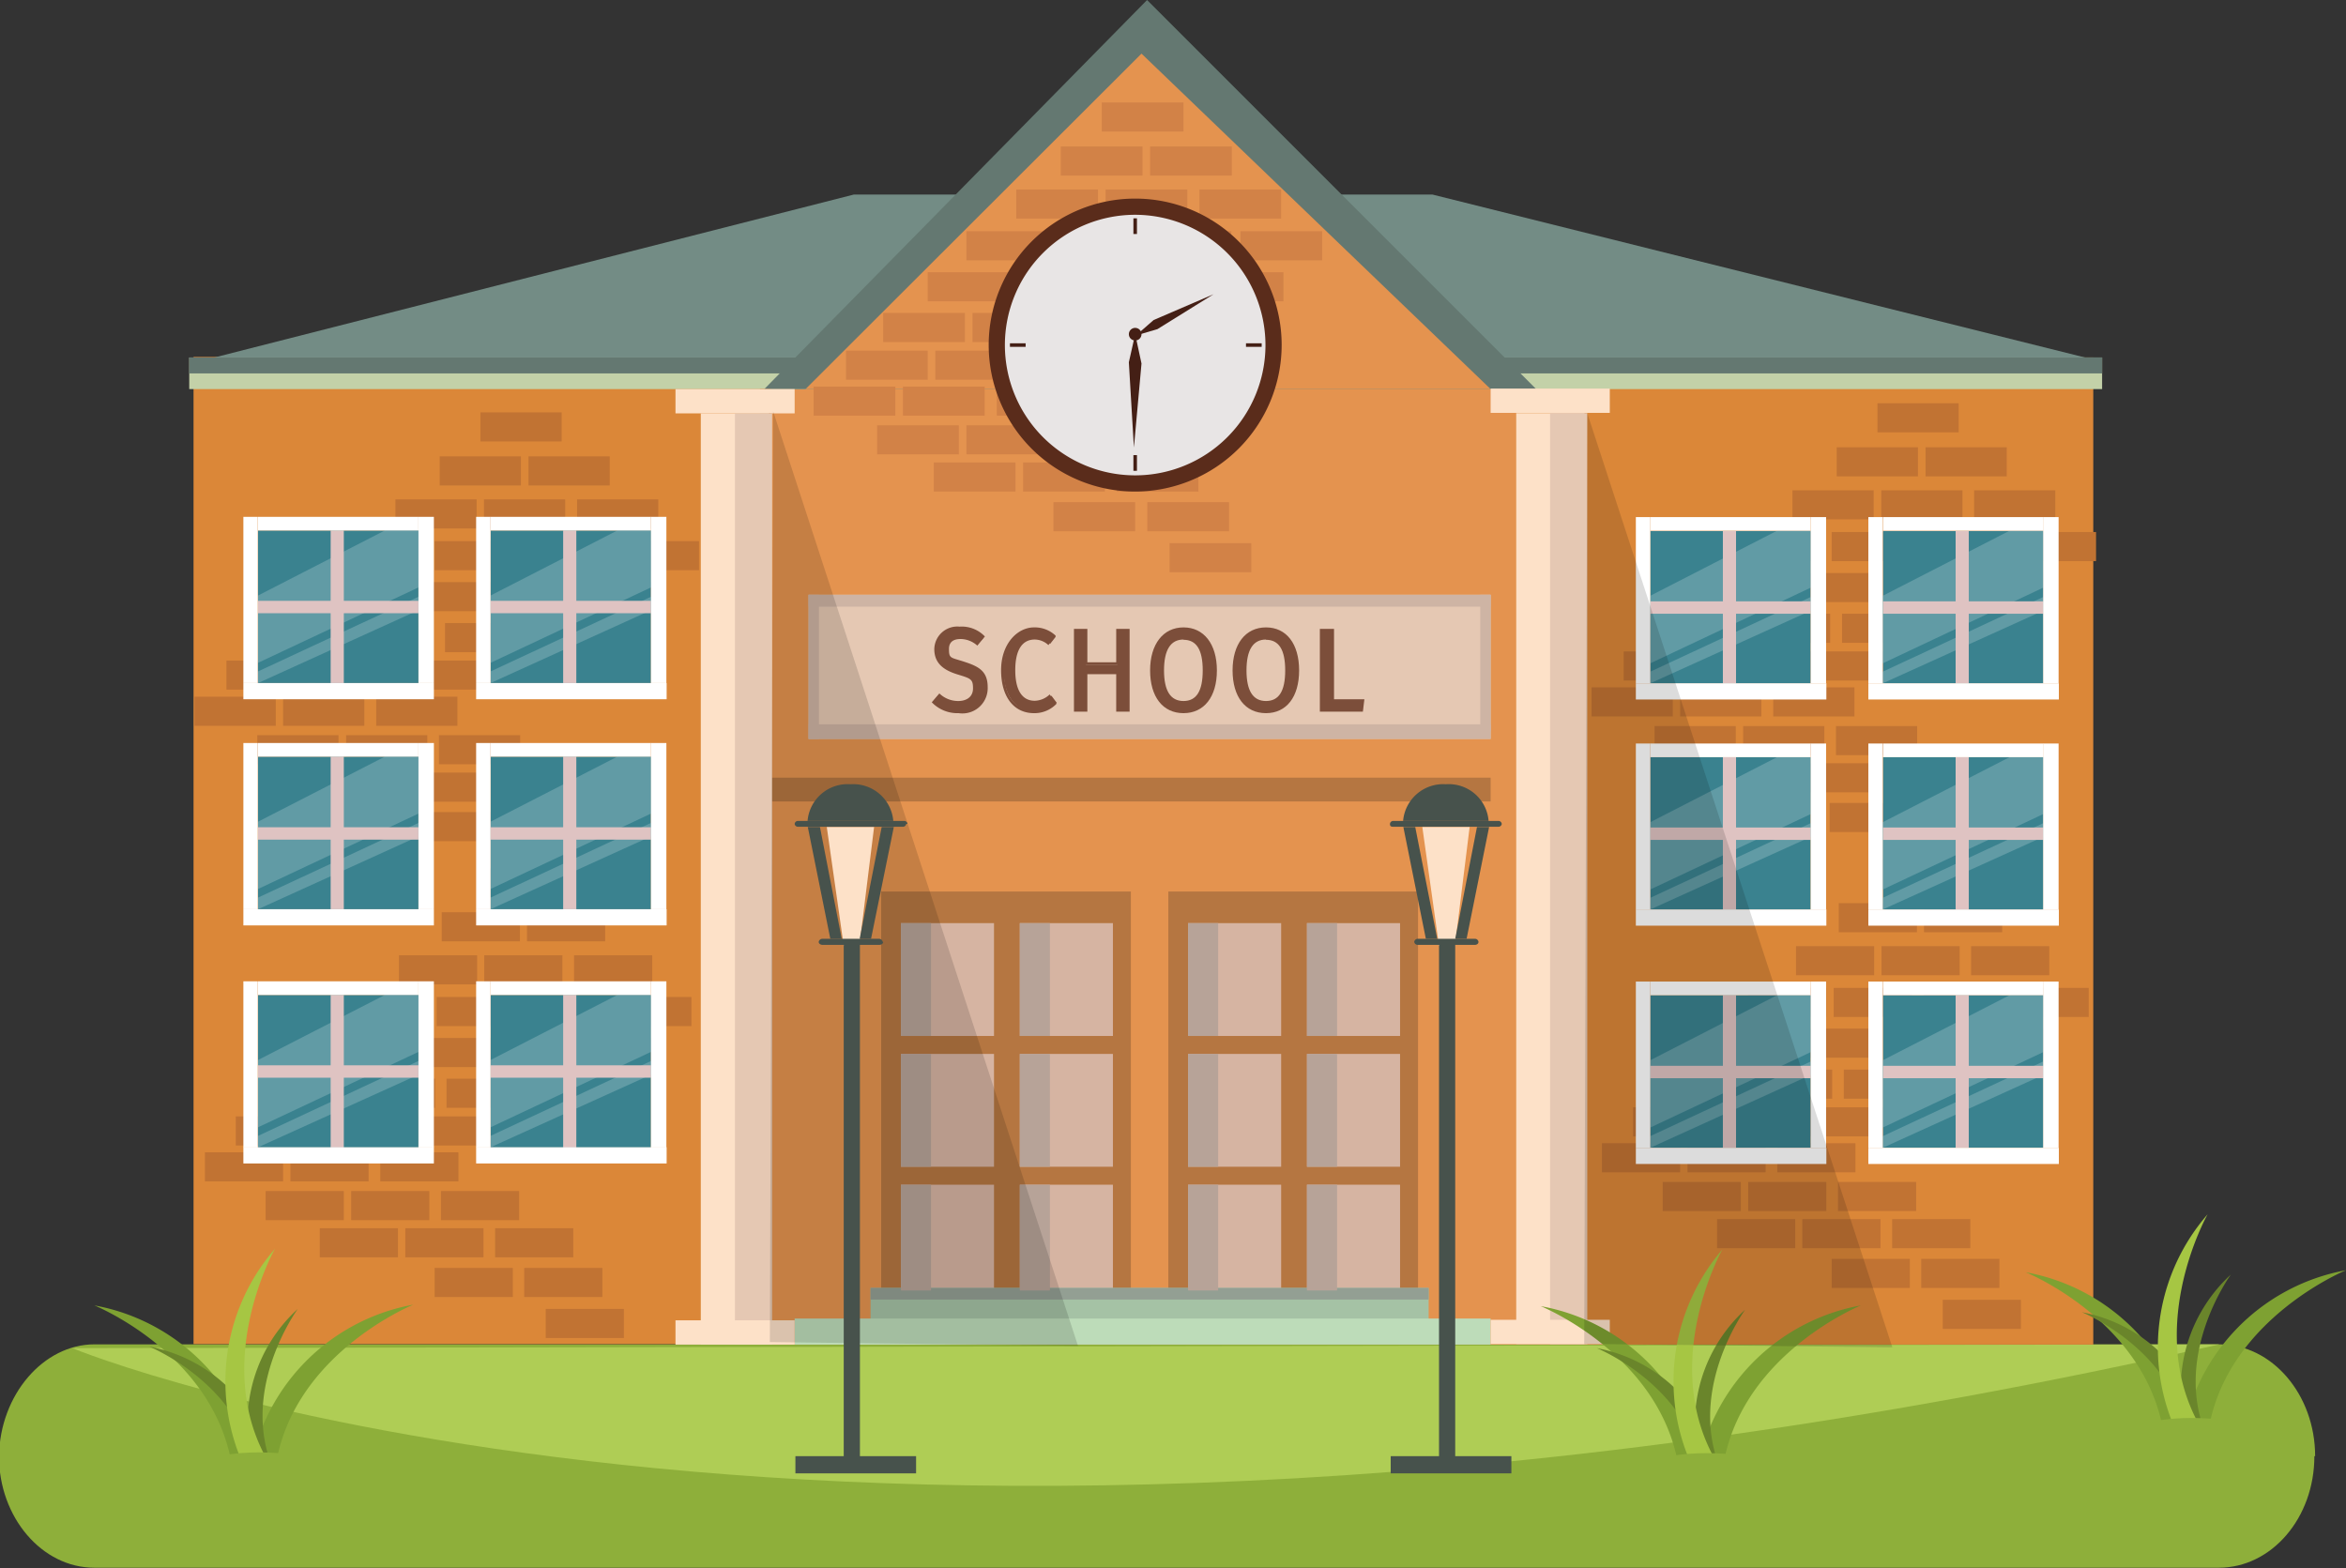 <svg id="Layer_1" data-name="Layer 1" xmlns="http://www.w3.org/2000/svg" viewBox="0 0 92.73 61.98"><rect x="0" y="0" width="92.73" height="61.98" fill="#333333" stroke="none"/><title>School</title><path d="M95.75,79.27c0,2.44-1.69,4.41-3.78,4.41H8c-2.08,0-3.77-2-3.77-4.41h0C4.27,76.83,6,74.85,8,74.85H92c2.09,0,3.78,2,3.78,4.42Z" transform="translate(-4.27 -21.71)" fill="#8eaf3a"/><path d="M7.13,75S36.82,87.35,92,74.85Z" transform="translate(-4.27 -21.71)" fill="#afcd55"/><rect x="7.65" y="14.11" width="23.82" height="39.02" fill="#db8738"/><rect x="58.92" y="14.13" width="23.82" height="39.02" fill="#db8738"/><rect x="30.21" y="13.64" width="29.72" height="39.51" fill="#e4934f"/><polygon points="7.81 14.3 33.75 7.69 56.62 7.69 83.09 14.3 7.81 14.3" fill="#738c85"/><rect x="30.4" y="30.74" width="28.52" height="0.94" fill="#b57641"/><rect x="7.48" y="14.13" width="75.61" height="1.25" fill="#c3d1a8"/><rect x="34.83" y="35.24" width="9.87" height="17.15" fill="#b57641"/><rect x="35.61" y="36.49" width="3.68" height="4.46" fill="#d6b4a2"/><rect x="40.31" y="36.49" width="3.68" height="4.46" fill="#d6b4a2"/><rect x="35.61" y="41.66" width="3.68" height="4.46" fill="#d6b4a2"/><rect x="40.31" y="41.66" width="3.68" height="4.46" fill="#d6b4a2"/><rect x="35.61" y="46.83" width="3.68" height="4.46" fill="#d6b4a2"/><rect x="40.31" y="46.83" width="3.68" height="4.46" fill="#d6b4a2"/><rect x="46.18" y="35.24" width="9.87" height="17.15" fill="#b57641"/><rect x="46.96" y="36.49" width="3.68" height="4.46" fill="#d6b4a2"/><rect x="51.66" y="36.49" width="3.68" height="4.46" fill="#d6b4a2"/><rect x="46.96" y="41.66" width="3.68" height="4.46" fill="#d6b4a2"/><rect x="51.66" y="41.66" width="3.68" height="4.46" fill="#d6b4a2"/><rect x="46.96" y="46.83" width="3.68" height="4.46" fill="#d6b4a2"/><rect x="51.66" y="46.83" width="3.68" height="4.46" fill="#d6b4a2"/><rect x="34.41" y="50.91" width="22.06" height="1.4" fill="#a5c2a5"/><rect x="31.41" y="52.12" width="27.51" height="1.03" fill="#bddcb9"/><rect x="7.48" y="14.13" width="75.61" height="0.63" fill="#647871"/><polygon points="60.72 15.38 30.21 15.38 45.34 0 60.72 15.38" fill="#647871"/><polygon points="31.84 15.38 45.12 2.12 58.92 15.38 31.84 15.38" fill="#e4934f"/><rect x="30.04" y="15.38" width="0.42" height="37.77" fill="#c87631"/><rect x="31.96" y="23.51" width="26.96" height="5.7" fill="#e5c8b3"/><path d="M43.13,46.94l-.23.26a1,1,0,0,0-.68-.27c-.29,0-.53.15-.53.45s.11.39.65.57.89.35.89.95a1,1,0,0,1-1.07.94,1.32,1.32,0,0,1-1-.41l.23-.27a1.09,1.09,0,0,0,.78.32.56.56,0,0,0,.64-.56c0-.31-.14-.45-.65-.61s-.88-.42-.88-.91a.85.85,0,0,1,.94-.83A1.21,1.21,0,0,1,43.13,46.94Z" transform="translate(-4.27 -21.71)" fill="#7c4e3a"/><path d="M42.16,49.9a1.4,1.4,0,0,1-1.06-.43l0,0,.3-.35,0,0a1.07,1.07,0,0,0,.75.3c.28,0,.58-.13.58-.5s-.09-.39-.61-.55-.92-.42-.92-1a.91.91,0,0,1,1-.89,1.26,1.26,0,0,1,1,.39l0,0-.3.36,0,0a1,1,0,0,0-.65-.26c-.11,0-.47,0-.47.39s.06.33.61.51.92.36.92,1A1,1,0,0,1,42.16,49.9Zm-.93-.47a1.29,1.29,0,0,0,.93.35c.62,0,1-.33,1-.88s-.4-.75-.85-.9-.69-.31-.69-.62.23-.51.59-.51a1.06,1.06,0,0,1,.68.25l.15-.18a1.17,1.17,0,0,0-.84-.31.8.8,0,0,0-.88.77c0,.42.22.65.84.85s.69.33.69.67a.62.62,0,0,1-.7.62,1.14,1.14,0,0,1-.78-.3Z" transform="translate(-4.27 -21.71)" fill="#7c4e3a"/><path d="M46,46.88l-.22.28a.86.86,0,0,0-.58-.23c-.45,0-.83.32-.83,1.27s.36,1.27.83,1.27a1,1,0,0,0,.63-.26l.21.28a1.13,1.13,0,0,1-.86.35c-.72,0-1.24-.57-1.24-1.64s.56-1.63,1.24-1.63A1.14,1.14,0,0,1,46,46.88Z" transform="translate(-4.27 -21.71)" fill="#7c4e3a"/><path d="M45.14,49.9c-.8,0-1.3-.65-1.3-1.7s.65-1.69,1.3-1.69a1.2,1.2,0,0,1,.86.33l0,0-.29.37,0,0a.8.8,0,0,0-.54-.22c-.5,0-.77.42-.77,1.21s.27,1.21.77,1.21a.88.88,0,0,0,.59-.25l0,0,.27.37,0,0A1.2,1.2,0,0,1,45.14,49.9Zm0-3.27c-.59,0-1.18.49-1.18,1.57s.45,1.58,1.18,1.58a1.08,1.08,0,0,0,.78-.3l-.14-.19a1,1,0,0,1-.62.24c-.33,0-.88-.17-.88-1.33s.55-1.33.88-1.33a.89.89,0,0,1,.57.21l.15-.19A1.09,1.09,0,0,0,45.14,46.63Z" transform="translate(-4.27 -21.71)" fill="#7c4e3a"/><path d="M48.44,48.3H47.19v1.48h-.41V46.63h.41V48h1.25V46.63h.42v3.15h-.42Z" transform="translate(-4.27 -21.71)" fill="#7c4e3a"/><path d="M48.92,49.84h-.53V48.36H47.25v1.48h-.53V46.57h.53v1.32h1.14V46.57h.53Zm-.42-.11h.3v-3h-.3V48H47.13V46.69h-.29v3h.29V48.25H48.5Z" transform="translate(-4.27 -21.71)" fill="#7c4e3a"/><path d="M52.31,48.21c0,1-.51,1.63-1.26,1.63s-1.26-.57-1.26-1.63.51-1.64,1.26-1.64S52.31,47.15,52.31,48.21Zm-2.08,0c0,.91.33,1.27.82,1.27s.82-.36.82-1.27-.31-1.28-.82-1.28S50.23,47.3,50.23,48.21Z" transform="translate(-4.27 -21.71)" fill="#7c4e3a"/><path d="M51.05,49.9c-.82,0-1.32-.65-1.32-1.69s.52-1.7,1.32-1.7,1.32.65,1.32,1.7S51.86,49.9,51.05,49.9Zm0-3.27c-.74,0-1.2.61-1.2,1.58s.45,1.57,1.2,1.57,1.2-.6,1.2-1.57S51.8,46.63,51.05,46.63Zm0,2.91c-.4,0-.88-.23-.88-1.33s.48-1.34.88-1.34c.58,0,.88.45.88,1.34S51.63,49.54,51.05,49.54Zm0-2.55c-.51,0-.77.41-.77,1.22s.26,1.21.77,1.21.76-.39.76-1.21S51.56,47,51.05,47Z" transform="translate(-4.27 -21.71)" fill="#7c4e3a"/><path d="M55.57,48.21c0,1-.51,1.63-1.26,1.63s-1.26-.57-1.26-1.63.51-1.64,1.26-1.64S55.57,47.15,55.57,48.21Zm-2.09,0c0,.91.34,1.27.83,1.27s.82-.36.82-1.27-.31-1.28-.82-1.28S53.48,47.3,53.48,48.21Z" transform="translate(-4.27 -21.71)" fill="#7c4e3a"/><path d="M54.31,49.9c-.82,0-1.32-.65-1.32-1.69s.51-1.7,1.32-1.7,1.31.65,1.31,1.7S55.12,49.9,54.31,49.9Zm0-3.27c-.75,0-1.21.61-1.21,1.58s.45,1.57,1.21,1.57,1.2-.6,1.2-1.57S55.06,46.63,54.31,46.63Zm0,2.91c-.41,0-.89-.23-.89-1.33s.48-1.34.89-1.34c.58,0,.88.45.88,1.34S54.89,49.54,54.31,49.54Zm0-2.55c-.51,0-.77.41-.77,1.22s.26,1.21.77,1.21.76-.39.76-1.21S54.82,47,54.31,47Z" transform="translate(-4.27 -21.71)" fill="#7c4e3a"/><path d="M56.91,49.4h1.22l0,.38H56.5V46.63h.41Z" transform="translate(-4.27 -21.71)" fill="#7c4e3a"/><path d="M58.14,49.84h-1.7V46.57H57v2.78H58.2Zm-1.58-.11H58l0-.27H56.85V46.69h-.29Z" transform="translate(-4.27 -21.71)" fill="#7c4e3a"/><rect x="31.96" y="23.51" width="26.96" height="0.47" fill="#ceb4a4"/><rect x="31.96" y="23.51" width="0.41" height="5.7" fill="#ceb4a4"/><rect x="31.96" y="28.63" width="26.96" height="0.58" fill="#ceb4a4"/><rect x="58.51" y="23.51" width="0.41" height="5.41" fill="#ceb4a4"/><rect x="54.97" y="57.56" width="4.77" height="0.68" fill="#47524c"/><polygon points="57.52 37.29 56.88 37.39 56.22 32.69 58.09 32.69 57.52 37.29" fill="#fde1c8"/><path d="M63.63,54.28a.13.13,0,0,1-.14.11H59.35c-.07,0-.14,0-.14-.11h0a.13.13,0,0,1,.14-.12h4.14a.13.13,0,0,1,.14.12Z" transform="translate(-4.27 -21.71)" fill="#47524c"/><path d="M61.42,52.71a1.59,1.59,0,0,0-1.69,1.45h3.38A1.58,1.58,0,0,0,61.42,52.71Z" transform="translate(-4.27 -21.71)" fill="#47524c"/><path d="M62.71,58.94c0,.07-.06.12-.15.12H60.32a.14.14,0,0,1-.15-.12h0a.14.14,0,0,1,.15-.12h2.24a.14.14,0,0,1,.15.12Z" transform="translate(-4.27 -21.71)" fill="#47524c"/><polygon points="55.47 32.69 56.36 37.11 56.81 37.11 55.94 32.69 55.47 32.69" fill="#47524c"/><polygon points="58.86 32.69 57.97 37.11 57.52 37.11 58.38 32.69 58.86 32.69" fill="#47524c"/><rect x="56.88" y="37.23" width="0.64" height="20.72" fill="#47524c"/><rect x="43.55" y="4.05" width="3.23" height="1.15" fill="#d28247"/><rect x="41.93" y="5.79" width="3.23" height="1.15" fill="#d28247"/><rect x="45.46" y="5.79" width="3.23" height="1.15" fill="#d28247"/><rect x="40.17" y="7.49" width="3.23" height="1.15" fill="#d28247"/><rect x="43.7" y="7.49" width="3.23" height="1.15" fill="#d28247"/><rect x="47.41" y="7.49" width="3.23" height="1.15" fill="#d28247"/><rect x="38.2" y="9.14" width="3.23" height="1.15" fill="#d28247"/><rect x="41.73" y="9.14" width="3.23" height="1.15" fill="#d28247"/><rect x="45.44" y="9.14" width="3.23" height="1.15" fill="#d28247"/><rect x="49.03" y="9.14" width="3.23" height="1.15" fill="#d28247"/><rect x="36.67" y="10.76" width="3.23" height="1.15" fill="#d28247"/><rect x="40.2" y="10.76" width="3.23" height="1.15" fill="#d28247"/><rect x="43.91" y="10.76" width="3.23" height="1.15" fill="#d28247"/><rect x="47.5" y="10.76" width="3.23" height="1.15" fill="#d28247"/><rect x="34.91" y="12.37" width="3.23" height="1.15" fill="#d28247"/><rect x="38.44" y="12.37" width="3.23" height="1.15" fill="#d28247"/><rect x="42.14" y="12.37" width="3.23" height="1.15" fill="#d28247"/><rect x="45.73" y="12.37" width="3.23" height="1.15" fill="#d28247"/><rect x="33.44" y="13.86" width="3.23" height="1.15" fill="#d28247"/><rect x="36.97" y="13.86" width="3.23" height="1.15" fill="#d28247"/><rect x="40.68" y="13.86" width="3.23" height="1.15" fill="#d28247"/><rect x="32.16" y="15.28" width="3.23" height="1.15" fill="#d28247"/><rect x="35.69" y="15.28" width="3.23" height="1.15" fill="#d28247"/><rect x="39.4" y="15.28" width="3.23" height="1.15" fill="#d28247"/><rect x="34.67" y="16.81" width="3.23" height="1.15" fill="#d28247"/><rect x="38.2" y="16.81" width="3.23" height="1.15" fill="#d28247"/><rect x="41.9" y="16.81" width="3.23" height="1.15" fill="#d28247"/><rect x="36.91" y="18.28" width="3.23" height="1.15" fill="#d28247"/><rect x="40.44" y="18.28" width="3.23" height="1.15" fill="#d28247"/><rect x="44.14" y="18.28" width="3.23" height="1.15" fill="#d28247"/><rect x="41.64" y="19.85" width="3.23" height="1.15" fill="#d28247"/><rect x="45.35" y="19.85" width="3.23" height="1.15" fill="#d28247"/><rect x="46.23" y="21.47" width="3.23" height="1.15" fill="#d28247"/><rect x="44.27" y="13.86" width="3.23" height="1.15" fill="#d28247"/><path d="M43.94,35.35a5.2,5.2,0,1,1,5.2,5.2,5.2,5.2,0,0,1-5.2-5.2Z" transform="translate(-4.27 -21.71)" fill="#e8e5e5"/><path d="M49.14,41.14a5.79,5.79,0,1,1,5.79-5.79,5.8,5.8,0,0,1-5.79,5.79Zm0-10.94a5.15,5.15,0,1,0,5.15,5.15,5.16,5.16,0,0,0-5.15-5.15Z" transform="translate(-4.27 -21.71)" fill="#5a2c1b"/><rect x="44.8" y="8.63" width="0.14" height="0.62" fill="#441f15"/><rect x="44.8" y="17.99" width="0.14" height="0.62" fill="#441f15"/><rect x="39.92" y="13.57" width="0.62" height="0.14" fill="#441f15"/><rect x="49.25" y="13.57" width="0.62" height="0.14" fill="#441f15"/><polygon points="44.87 13.21 44.62 14.32 44.82 17.69 45.12 14.37 44.87 13.21" fill="#441f15"/><circle cx="44.87" cy="13.21" r="0.25" fill="#441f15"/><polygon points="44.9 13.26 45.75 13.01 47.97 11.63 45.6 12.65 44.9 13.26" fill="#441f15"/><rect x="18.99" y="16.3" width="3.21" height="1.15" fill="#c17333"/><rect x="17.38" y="18.04" width="3.21" height="1.15" fill="#c17333"/><rect x="20.89" y="18.04" width="3.21" height="1.15" fill="#c17333"/><rect x="15.63" y="19.74" width="3.21" height="1.15" fill="#c17333"/><rect x="19.13" y="19.74" width="3.21" height="1.15" fill="#c17333"/><rect x="22.81" y="19.74" width="3.21" height="1.15" fill="#c17333"/><rect x="13.68" y="21.39" width="3.21" height="1.15" fill="#c17333"/><rect x="17.18" y="21.39" width="3.21" height="1.15" fill="#c17333"/><rect x="20.86" y="21.39" width="3.21" height="1.15" fill="#c17333"/><rect x="24.42" y="21.39" width="3.21" height="1.15" fill="#c17333"/><rect x="12.16" y="23.01" width="3.21" height="1.15" fill="#c17333"/><rect x="15.66" y="23.01" width="3.21" height="1.15" fill="#c17333"/><rect x="19.34" y="23.01" width="3.21" height="1.15" fill="#c17333"/><rect x="22.9" y="23.01" width="3.21" height="1.15" fill="#c17333"/><rect x="10.41" y="24.63" width="3.21" height="1.15" fill="#c17333"/><rect x="13.91" y="24.63" width="3.21" height="1.15" fill="#c17333"/><rect x="17.59" y="24.63" width="3.21" height="1.15" fill="#c17333"/><rect x="21.15" y="24.63" width="3.21" height="1.15" fill="#c17333"/><rect x="8.95" y="26.11" width="3.21" height="1.15" fill="#c17333"/><rect x="12.46" y="26.11" width="3.21" height="1.15" fill="#c17333"/><rect x="16.13" y="26.11" width="3.21" height="1.15" fill="#c17333"/><rect x="7.69" y="27.54" width="3.21" height="1.15" fill="#c17333"/><rect x="11.19" y="27.54" width="3.21" height="1.15" fill="#c17333"/><rect x="14.87" y="27.54" width="3.21" height="1.15" fill="#c17333"/><rect x="10.17" y="29.06" width="3.21" height="1.15" fill="#c17333"/><rect x="13.68" y="29.06" width="3.21" height="1.15" fill="#c17333"/><rect x="17.35" y="29.06" width="3.21" height="1.15" fill="#c17333"/><rect x="12.4" y="30.54" width="3.21" height="1.15" fill="#c17333"/><rect x="15.9" y="30.54" width="3.21" height="1.15" fill="#c17333"/><rect x="19.58" y="30.54" width="3.21" height="1.15" fill="#c17333"/><rect x="17.09" y="32.1" width="3.21" height="1.15" fill="#c17333"/><rect x="20.77" y="32.1" width="3.21" height="1.15" fill="#c17333"/><rect x="21.65" y="33.72" width="3.21" height="1.15" fill="#c17333"/><rect x="19.7" y="26.11" width="3.21" height="1.15" fill="#c17333"/><rect x="19" y="34.32" width="3.09" height="1.15" fill="#c17333"/><rect x="17.46" y="36.06" width="3.09" height="1.15" fill="#c17333"/><rect x="20.83" y="36.06" width="3.09" height="1.15" fill="#c17333"/><rect x="15.77" y="37.76" width="3.09" height="1.15" fill="#c17333"/><rect x="19.14" y="37.76" width="3.09" height="1.15" fill="#c17333"/><rect x="22.69" y="37.76" width="3.09" height="1.15" fill="#c17333"/><rect x="13.88" y="39.41" width="3.09" height="1.15" fill="#c17333"/><rect x="17.26" y="39.41" width="3.09" height="1.15" fill="#c17333"/><rect x="20.81" y="39.41" width="3.09" height="1.15" fill="#c17333"/><rect x="24.24" y="39.41" width="3.09" height="1.15" fill="#c17333"/><rect x="12.42" y="41.03" width="3.09" height="1.15" fill="#c17333"/><rect x="15.8" y="41.03" width="3.09" height="1.15" fill="#c17333"/><rect x="19.34" y="41.03" width="3.09" height="1.15" fill="#c17333"/><rect x="22.78" y="41.03" width="3.09" height="1.15" fill="#c17333"/><rect x="10.73" y="42.64" width="3.09" height="1.15" fill="#c17333"/><rect x="14.11" y="42.64" width="3.09" height="1.15" fill="#c17333"/><rect x="17.65" y="42.64" width="3.09" height="1.15" fill="#c17333"/><rect x="21.09" y="42.64" width="3.09" height="1.15" fill="#c17333"/><rect x="9.32" y="44.13" width="3.09" height="1.15" fill="#c17333"/><rect x="12.7" y="44.13" width="3.09" height="1.15" fill="#c17333"/><rect x="16.25" y="44.13" width="3.09" height="1.15" fill="#c17333"/><rect x="8.1" y="45.55" width="3.09" height="1.15" fill="#c17333"/><rect x="11.48" y="45.55" width="3.09" height="1.15" fill="#c17333"/><rect x="15.03" y="45.55" width="3.09" height="1.15" fill="#c17333"/><rect x="10.5" y="47.08" width="3.09" height="1.15" fill="#c17333"/><rect x="13.88" y="47.08" width="3.09" height="1.15" fill="#c17333"/><rect x="17.43" y="47.08" width="3.09" height="1.15" fill="#c17333"/><rect x="12.64" y="48.55" width="3.09" height="1.15" fill="#c17333"/><rect x="16.02" y="48.55" width="3.09" height="1.15" fill="#c17333"/><rect x="19.57" y="48.55" width="3.09" height="1.15" fill="#c17333"/><rect x="17.18" y="50.12" width="3.09" height="1.15" fill="#c17333"/><rect x="20.72" y="50.12" width="3.09" height="1.15" fill="#c17333"/><rect x="21.57" y="51.74" width="3.09" height="1.15" fill="#c17333"/><rect x="19.69" y="44.13" width="3.09" height="1.15" fill="#c17333"/><rect x="74.21" y="15.94" width="3.21" height="1.15" fill="#c17333"/><rect x="72.6" y="17.68" width="3.21" height="1.15" fill="#c17333"/><rect x="76.11" y="17.68" width="3.21" height="1.15" fill="#c17333"/><rect x="70.85" y="19.38" width="3.21" height="1.15" fill="#c17333"/><rect x="74.36" y="19.38" width="3.21" height="1.15" fill="#c17333"/><rect x="78.03" y="19.38" width="3.21" height="1.15" fill="#c17333"/><rect x="68.9" y="21.03" width="3.21" height="1.15" fill="#c17333"/><rect x="72.4" y="21.03" width="3.21" height="1.15" fill="#c17333"/><rect x="76.08" y="21.03" width="3.21" height="1.15" fill="#c17333"/><rect x="79.64" y="21.03" width="3.21" height="1.15" fill="#c17333"/><rect x="67.38" y="22.65" width="3.21" height="1.15" fill="#c17333"/><rect x="70.88" y="22.65" width="3.21" height="1.15" fill="#c17333"/><rect x="74.56" y="22.65" width="3.21" height="1.15" fill="#c17333"/><rect x="78.12" y="22.65" width="3.21" height="1.15" fill="#c17333"/><rect x="65.63" y="24.26" width="3.21" height="1.15" fill="#c17333"/><rect x="69.13" y="24.26" width="3.21" height="1.15" fill="#c17333"/><rect x="72.81" y="24.26" width="3.21" height="1.15" fill="#c17333"/><rect x="76.37" y="24.26" width="3.21" height="1.15" fill="#c17333"/><rect x="64.18" y="25.75" width="3.21" height="1.15" fill="#c17333"/><rect x="67.68" y="25.75" width="3.21" height="1.15" fill="#c17333"/><rect x="71.36" y="25.75" width="3.21" height="1.15" fill="#c17333"/><rect x="62.91" y="27.17" width="3.21" height="1.15" fill="#c17333"/><rect x="66.41" y="27.17" width="3.21" height="1.15" fill="#c17333"/><rect x="70.09" y="27.17" width="3.21" height="1.15" fill="#c17333"/><rect x="65.4" y="28.7" width="3.21" height="1.15" fill="#c17333"/><rect x="68.9" y="28.7" width="3.21" height="1.15" fill="#c17333"/><rect x="72.57" y="28.7" width="3.21" height="1.15" fill="#c17333"/><rect x="67.62" y="30.17" width="3.21" height="1.15" fill="#c17333"/><rect x="71.12" y="30.17" width="3.21" height="1.15" fill="#c17333"/><rect x="74.8" y="30.17" width="3.21" height="1.15" fill="#c17333"/><rect x="72.32" y="31.74" width="3.21" height="1.15" fill="#c17333"/><rect x="75.99" y="31.74" width="3.21" height="1.15" fill="#c17333"/><rect x="76.87" y="33.36" width="3.21" height="1.15" fill="#c17333"/><rect x="74.92" y="25.75" width="3.21" height="1.15" fill="#c17333"/><rect x="74.22" y="33.96" width="3.09" height="1.15" fill="#c17333"/><rect x="72.68" y="35.7" width="3.09" height="1.15" fill="#c17333"/><rect x="76.05" y="35.7" width="3.09" height="1.15" fill="#c17333"/><rect x="70.99" y="37.4" width="3.09" height="1.15" fill="#c17333"/><rect x="74.37" y="37.4" width="3.09" height="1.15" fill="#c17333"/><rect x="77.91" y="37.4" width="3.09" height="1.15" fill="#c17333"/><rect x="69.1" y="39.05" width="3.09" height="1.15" fill="#c17333"/><rect x="72.48" y="39.05" width="3.09" height="1.15" fill="#c17333"/><rect x="76.03" y="39.05" width="3.09" height="1.15" fill="#c17333"/><rect x="79.47" y="39.05" width="3.09" height="1.15" fill="#c17333"/><rect x="67.64" y="40.66" width="3.09" height="1.15" fill="#c17333"/><rect x="71.02" y="40.66" width="3.09" height="1.15" fill="#c17333"/><rect x="74.56" y="40.66" width="3.09" height="1.15" fill="#c17333"/><rect x="78" y="40.66" width="3.09" height="1.15" fill="#c17333"/><rect x="65.95" y="42.28" width="3.09" height="1.15" fill="#c17333"/><rect x="69.33" y="42.28" width="3.09" height="1.15" fill="#c17333"/><rect x="72.88" y="42.28" width="3.09" height="1.15" fill="#c17333"/><rect x="76.31" y="42.28" width="3.09" height="1.15" fill="#c17333"/><rect x="64.55" y="43.77" width="3.09" height="1.15" fill="#c17333"/><rect x="67.92" y="43.77" width="3.09" height="1.15" fill="#c17333"/><rect x="71.47" y="43.77" width="3.09" height="1.15" fill="#c17333"/><rect x="63.32" y="45.19" width="3.09" height="1.15" fill="#c17333"/><rect x="66.7" y="45.19" width="3.09" height="1.15" fill="#c17333"/><rect x="70.25" y="45.19" width="3.09" height="1.15" fill="#c17333"/><rect x="65.72" y="46.72" width="3.09" height="1.15" fill="#c17333"/><rect x="69.1" y="46.72" width="3.09" height="1.15" fill="#c17333"/><rect x="72.65" y="46.72" width="3.09" height="1.15" fill="#c17333"/><rect x="67.87" y="48.19" width="3.09" height="1.15" fill="#c17333"/><rect x="71.24" y="48.19" width="3.09" height="1.15" fill="#c17333"/><rect x="74.79" y="48.19" width="3.09" height="1.15" fill="#c17333"/><rect x="72.4" y="49.76" width="3.09" height="1.15" fill="#c17333"/><rect x="75.94" y="49.76" width="3.09" height="1.15" fill="#c17333"/><rect x="76.79" y="51.38" width="3.09" height="1.15" fill="#c17333"/><rect x="74.91" y="43.77" width="3.09" height="1.15" fill="#c17333"/><rect x="10.2" y="20.97" width="6.34" height="6.03" fill="#3a828f"/><polygon points="15.21 20.97 10.2 23.54 10.2 26.2 16.54 23.22 16.54 20.97 15.21 20.97 15.21 20.97" fill="#619ba5"/><polygon points="10.2 26.54 16.54 23.59 16.54 24.12 10.2 27 10.2 26.54" fill="#619ba5"/><rect x="13.07" y="20.97" width="0.52" height="6.03" fill="#dfc3c2"/><rect x="10.2" y="23.75" width="6.34" height="0.49" fill="#dfc3c2"/><rect x="10.2" y="20.43" width="6.34" height="0.54" fill="#fff"/><rect x="9.62" y="20.43" width="0.57" height="6.57" fill="#fff"/><rect x="16.54" y="20.43" width="0.61" height="6.57" fill="#fff"/><rect x="9.62" y="27" width="7.53" height="0.64" fill="#fff"/><rect x="19.39" y="20.97" width="6.34" height="6.03" fill="#3a828f"/><polygon points="24.4 20.97 19.39 23.54 19.39 26.2 25.73 23.22 25.73 20.97 24.4 20.97 24.4 20.97" fill="#619ba5"/><polygon points="19.39 26.54 25.73 23.59 25.73 24.12 19.39 27 19.39 26.54" fill="#619ba5"/><rect x="22.26" y="20.97" width="0.52" height="6.03" fill="#dfc3c2"/><rect x="19.39" y="23.75" width="6.34" height="0.49" fill="#dfc3c2"/><rect x="19.39" y="20.43" width="6.34" height="0.54" fill="#fff"/><rect x="18.82" y="20.43" width="0.57" height="6.57" fill="#fff"/><rect x="25.73" y="20.43" width="0.61" height="6.57" fill="#fff"/><rect x="18.82" y="27" width="7.53" height="0.64" fill="#fff"/><rect x="10.2" y="29.91" width="6.34" height="6.03" fill="#3a828f"/><polygon points="15.21 29.91 10.2 32.48 10.2 35.14 16.54 32.16 16.54 29.91 15.21 29.91 15.21 29.91" fill="#619ba5"/><polygon points="10.2 35.48 16.54 32.53 16.54 33.06 10.2 35.94 10.2 35.48" fill="#619ba5"/><rect x="13.07" y="29.91" width="0.52" height="6.03" fill="#dfc3c2"/><rect x="10.2" y="32.7" width="6.34" height="0.49" fill="#dfc3c2"/><rect x="10.2" y="29.37" width="6.34" height="0.54" fill="#fff"/><rect x="9.62" y="29.37" width="0.57" height="6.57" fill="#fff"/><rect x="16.54" y="29.37" width="0.61" height="6.57" fill="#fff"/><rect x="9.62" y="35.94" width="7.53" height="0.64" fill="#fff"/><rect x="19.39" y="29.91" width="6.34" height="6.03" fill="#3a828f"/><polygon points="24.4 29.91 19.39 32.48 19.39 35.14 25.73 32.16 25.73 29.91 24.4 29.91 24.4 29.91" fill="#619ba5"/><polygon points="19.39 35.48 25.73 32.53 25.73 33.06 19.39 35.94 19.39 35.48" fill="#619ba5"/><rect x="22.26" y="29.91" width="0.52" height="6.03" fill="#dfc3c2"/><rect x="19.39" y="32.7" width="6.34" height="0.49" fill="#dfc3c2"/><rect x="19.39" y="29.37" width="6.34" height="0.54" fill="#fff"/><rect x="18.82" y="29.37" width="0.57" height="6.57" fill="#fff"/><rect x="25.73" y="29.37" width="0.61" height="6.57" fill="#fff"/><rect x="18.82" y="35.94" width="7.53" height="0.64" fill="#fff"/><rect x="10.2" y="39.33" width="6.34" height="6.03" fill="#3a828f"/><polygon points="15.21 39.33 10.2 41.9 10.2 44.56 16.54 41.58 16.54 39.33 15.21 39.33 15.21 39.33" fill="#619ba5"/><polygon points="10.2 44.9 16.54 41.94 16.54 42.48 10.2 45.35 10.2 44.9" fill="#619ba5"/><rect x="13.07" y="39.33" width="0.52" height="6.03" fill="#dfc3c2"/><rect x="10.2" y="42.11" width="6.34" height="0.49" fill="#dfc3c2"/><rect x="10.2" y="38.79" width="6.34" height="0.54" fill="#fff"/><rect x="9.62" y="38.79" width="0.57" height="6.57" fill="#fff"/><rect x="16.54" y="38.79" width="0.61" height="6.57" fill="#fff"/><rect x="9.62" y="45.35" width="7.53" height="0.64" fill="#fff"/><rect x="19.39" y="39.33" width="6.34" height="6.03" fill="#3a828f"/><polygon points="24.4 39.33 19.39 41.9 19.39 44.56 25.73 41.58 25.73 39.33 24.4 39.33 24.4 39.33" fill="#619ba5"/><polygon points="19.39 44.9 25.73 41.94 25.73 42.48 19.39 45.35 19.39 44.9" fill="#619ba5"/><rect x="22.26" y="39.33" width="0.52" height="6.03" fill="#dfc3c2"/><rect x="19.39" y="42.11" width="6.34" height="0.49" fill="#dfc3c2"/><rect x="19.39" y="38.79" width="6.34" height="0.54" fill="#fff"/><rect x="18.82" y="38.79" width="0.57" height="6.57" fill="#fff"/><rect x="25.73" y="38.79" width="0.61" height="6.57" fill="#fff"/><rect x="18.82" y="45.35" width="7.53" height="0.64" fill="#fff"/><rect x="65.23" y="20.99" width="6.34" height="6.03" fill="#3a828f"/><polygon points="70.24 20.98 65.23 23.55 65.23 26.22 71.57 23.23 71.57 20.98 70.24 20.98 70.24 20.98" fill="#619ba5"/><polygon points="65.23 26.55 71.57 23.6 71.57 24.14 65.23 27.01 65.23 26.55" fill="#619ba5"/><rect x="68.1" y="20.99" width="0.52" height="6.03" fill="#dfc3c2"/><rect x="65.23" y="23.77" width="6.34" height="0.49" fill="#dfc3c2"/><rect x="65.23" y="20.44" width="6.34" height="0.54" fill="#fff"/><rect x="64.66" y="20.44" width="0.57" height="6.57" fill="#fff"/><rect x="71.57" y="20.44" width="0.61" height="6.57" fill="#fff"/><rect x="64.66" y="27.01" width="7.53" height="0.64" fill="#fff"/><rect x="74.43" y="20.99" width="6.34" height="6.03" fill="#3a828f"/><polygon points="79.43 20.98 74.42 23.55 74.42 26.22 80.76 23.23 80.76 20.98 79.43 20.98 79.43 20.98" fill="#619ba5"/><polygon points="74.42 26.55 80.76 23.6 80.76 24.14 74.42 27.01 74.42 26.55" fill="#619ba5"/><rect x="77.3" y="20.99" width="0.52" height="6.03" fill="#dfc3c2"/><rect x="74.43" y="23.77" width="6.34" height="0.49" fill="#dfc3c2"/><rect x="74.43" y="20.44" width="6.34" height="0.54" fill="#fff"/><rect x="73.85" y="20.44" width="0.57" height="6.57" fill="#fff"/><rect x="80.76" y="20.44" width="0.61" height="6.57" fill="#fff"/><rect x="73.85" y="27.01" width="7.53" height="0.64" fill="#fff"/><rect x="65.23" y="29.93" width="6.34" height="6.03" fill="#3a828f"/><polygon points="70.24 29.93 65.23 32.5 65.23 35.16 71.57 32.18 71.57 29.93 70.24 29.93 70.24 29.93" fill="#619ba5"/><polygon points="65.23 35.49 71.57 32.54 71.57 33.08 65.23 35.95 65.23 35.49" fill="#619ba5"/><rect x="68.1" y="29.93" width="0.52" height="6.03" fill="#dfc3c2"/><rect x="65.23" y="32.71" width="6.34" height="0.49" fill="#dfc3c2"/><rect x="65.23" y="29.39" width="6.34" height="0.54" fill="#fff"/><rect x="64.66" y="29.39" width="0.57" height="6.57" fill="#fff"/><rect x="71.57" y="29.39" width="0.61" height="6.57" fill="#fff"/><rect x="64.66" y="35.95" width="7.53" height="0.64" fill="#fff"/><rect x="74.43" y="29.93" width="6.34" height="6.03" fill="#3a828f"/><polygon points="79.43 29.93 74.42 32.5 74.42 35.16 80.76 32.18 80.76 29.93 79.43 29.93 79.43 29.93" fill="#619ba5"/><polygon points="74.42 35.49 80.76 32.54 80.76 33.08 74.42 35.95 74.42 35.49" fill="#619ba5"/><rect x="77.3" y="29.93" width="0.52" height="6.03" fill="#dfc3c2"/><rect x="74.43" y="32.71" width="6.34" height="0.49" fill="#dfc3c2"/><rect x="74.43" y="29.39" width="6.34" height="0.54" fill="#fff"/><rect x="73.85" y="29.39" width="0.57" height="6.57" fill="#fff"/><rect x="80.76" y="29.39" width="0.61" height="6.57" fill="#fff"/><rect x="73.85" y="35.95" width="7.53" height="0.64" fill="#fff"/><rect x="65.23" y="39.34" width="6.34" height="6.03" fill="#3a828f"/><polygon points="70.24 39.34 65.23 41.91 65.23 44.57 71.57 41.59 71.57 39.34 70.24 39.34 70.24 39.34" fill="#619ba5"/><polygon points="65.23 44.91 71.57 41.96 71.57 42.49 65.23 45.37 65.23 44.91" fill="#619ba5"/><rect x="68.1" y="39.34" width="0.52" height="6.03" fill="#dfc3c2"/><rect x="65.23" y="42.13" width="6.34" height="0.49" fill="#dfc3c2"/><rect x="65.23" y="38.8" width="6.34" height="0.54" fill="#fff"/><rect x="64.66" y="38.8" width="0.57" height="6.57" fill="#fff"/><rect x="71.57" y="38.8" width="0.61" height="6.57" fill="#fff"/><rect x="64.66" y="45.37" width="7.53" height="0.64" fill="#fff"/><rect x="74.43" y="39.34" width="6.34" height="6.03" fill="#3a828f"/><polygon points="79.43 39.34 74.42 41.91 74.42 44.57 80.76 41.59 80.76 39.34 79.43 39.34 79.43 39.34" fill="#619ba5"/><polygon points="74.42 44.91 80.76 41.96 80.76 42.49 74.42 45.37 74.42 44.91" fill="#619ba5"/><rect x="77.3" y="39.34" width="0.52" height="6.03" fill="#dfc3c2"/><rect x="74.43" y="42.13" width="6.34" height="0.49" fill="#dfc3c2"/><rect x="74.43" y="38.8" width="6.34" height="0.54" fill="#fff"/><rect x="73.85" y="38.8" width="0.57" height="6.57" fill="#fff"/><rect x="80.76" y="38.8" width="0.61" height="6.57" fill="#fff"/><rect x="73.85" y="45.37" width="7.53" height="0.64" fill="#fff"/><rect x="34.41" y="50.91" width="22.06" height="0.46" fill="#939f93"/><rect x="35.61" y="36.49" width="1.19" height="4.46" fill="#b7a398"/><rect x="35.61" y="41.66" width="1.19" height="4.46" fill="#b7a398"/><rect x="40.31" y="36.49" width="1.19" height="4.46" fill="#b7a398"/><rect x="40.31" y="41.66" width="1.19" height="4.46" fill="#b7a398"/><rect x="35.61" y="46.83" width="1.19" height="4.18" fill="#b7a398"/><rect x="40.31" y="46.83" width="1.19" height="4.18" fill="#b7a398"/><rect x="51.66" y="46.83" width="1.19" height="4.18" fill="#b7a398"/><rect x="46.96" y="46.83" width="1.19" height="4.18" fill="#b7a398"/><rect x="51.66" y="36.49" width="1.19" height="4.46" fill="#b7a398"/><rect x="51.66" y="41.66" width="1.19" height="4.46" fill="#b7a398"/><rect x="46.96" y="36.49" width="1.19" height="4.46" fill="#b7a398"/><rect x="46.96" y="41.66" width="1.19" height="4.46" fill="#b7a398"/><path d="M8,73.31s5.08,2.06,5.5,6.84h1A8,8,0,0,0,8,73.31Z" transform="translate(-4.27 -21.71)" fill="#7ea132"/><path d="M15.1,80.15a6.11,6.11,0,0,0-4.93-5.21s3.87,1.57,4.19,5.21Z" transform="translate(-4.27 -21.71)" fill="#6a852b"/><path d="M20.61,73.28s-5.08,2.06-5.5,6.84h-1A8,8,0,0,1,20.61,73.28Z" transform="translate(-4.27 -21.71)" fill="#7ea132"/><path d="M14.59,80.45a6.09,6.09,0,0,1,1.45-7s-2.47,3.37-.83,6.63Z" transform="translate(-4.27 -21.71)" fill="#6a852b"/><path d="M15.14,71.07s-2.7,4.77-.05,8.77l-.76.61A8,8,0,0,1,15.14,71.07Z" transform="translate(-4.27 -21.71)" fill="#a6c643"/><path d="M18.12,80.51c0,.77-1.61,1.39-3.6,1.39s-3.6-.62-3.6-1.39,1.61-1.39,3.6-1.39S18.12,79.74,18.12,80.51Z" transform="translate(-4.27 -21.71)" fill="#8eaf3a"/><path d="M84.34,72s5.09,2.06,5.51,6.84h1A8,8,0,0,0,84.34,72Z" transform="translate(-4.27 -21.71)" fill="#7ea132"/><path d="M91.48,78.79a6.09,6.09,0,0,0-4.92-5.21s3.87,1.57,4.19,5.21Z" transform="translate(-4.27 -21.71)" fill="#6a852b"/><path d="M97,71.92S91.92,74,91.5,78.76h-1A8,8,0,0,1,97,71.92Z" transform="translate(-4.27 -21.71)" fill="#7ea132"/><path d="M91,79.09a6.11,6.11,0,0,1,1.45-7S90,75.44,91.6,78.7Z" transform="translate(-4.27 -21.71)" fill="#6a852b"/><path d="M91.53,69.71s-2.7,4.77-.06,8.77l-.76.61A8,8,0,0,1,91.53,69.71Z" transform="translate(-4.27 -21.71)" fill="#a6c643"/><path d="M94.51,79.15c0,.77-1.61,1.39-3.6,1.39s-3.6-.62-3.6-1.39,1.61-1.39,3.6-1.39S94.51,78.38,94.51,79.15Z" transform="translate(-4.27 -21.71)" fill="#8eaf3a"/><rect x="26.7" y="15.38" width="4.71" height="0.96" fill="#fde1c8"/><rect x="27.7" y="16.34" width="2.7" height="36.8" fill="#fde1c8"/><rect x="29.05" y="16.34" width="1.47" height="36.8" fill="#e5c8b3"/><rect x="26.7" y="52.19" width="4.71" height="0.96" fill="#fde1c8"/><rect x="58.92" y="15.36" width="4.71" height="0.96" fill="#fde1c8"/><rect x="59.93" y="16.33" width="2.7" height="36.8" fill="#fde1c8"/><rect x="61.27" y="16.33" width="1.47" height="36.8" fill="#e5c8b3"/><rect x="58.92" y="52.17" width="4.71" height="0.96" fill="#fde1c8"/><path d="M65.17,73.34s5.08,2.06,5.51,6.84h1A8,8,0,0,0,65.17,73.34Z" transform="translate(-4.27 -21.71)" fill="#7ea132"/><path d="M72.31,80.18A6.1,6.1,0,0,0,67.39,75s3.86,1.57,4.19,5.21Z" transform="translate(-4.27 -21.71)" fill="#6a852b"/><path d="M77.83,73.31s-5.08,2.06-5.51,6.84h-1A8,8,0,0,1,77.83,73.31Z" transform="translate(-4.27 -21.71)" fill="#7ea132"/><path d="M71.8,80.48a6.09,6.09,0,0,1,1.45-7s-2.46,3.37-.82,6.63Z" transform="translate(-4.27 -21.71)" fill="#6a852b"/><path d="M72.35,71.1s-2.69,4.77,0,8.77l-.76.61A8,8,0,0,1,72.35,71.1Z" transform="translate(-4.27 -21.71)" fill="#a6c643"/><path d="M75.33,80.54c0,.77-1.61,1.39-3.59,1.39s-3.6-.62-3.6-1.39,1.61-1.39,3.6-1.39S75.33,79.77,75.33,80.54Z" transform="translate(-4.27 -21.71)" fill="#8eaf3a"/><polygon points="62.74 16.33 74.8 53.26 62.62 53.12 62.74 16.33" fill="#010101" opacity="0.14"/><polygon points="30.56 16.26 42.61 53.2 30.43 53.05 30.56 16.26" fill="#010101" opacity="0.14"/><rect x="31.44" y="57.56" width="4.77" height="0.68" fill="#47524c"/><polygon points="33.98 37.29 33.35 37.39 32.68 32.69 34.55 32.69 33.98 37.29" fill="#fde1c8"/><path d="M40.09,54.28a.13.13,0,0,1-.14.11H35.82a.13.13,0,0,1-.14-.11h0a.13.13,0,0,1,.14-.12H40a.13.13,0,0,1,.14.12Z" transform="translate(-4.27 -21.71)" fill="#47524c"/><path d="M37.89,52.71a1.59,1.59,0,0,0-1.7,1.45h3.39A1.59,1.59,0,0,0,37.89,52.71Z" transform="translate(-4.27 -21.71)" fill="#47524c"/><path d="M39.18,58.94c0,.07-.07.12-.16.12H36.79c-.09,0-.16-.05-.16-.12h0a.15.15,0,0,1,.16-.12H39a.15.15,0,0,1,.16.12Z" transform="translate(-4.27 -21.71)" fill="#47524c"/><polygon points="31.93 32.69 32.82 37.11 33.27 37.11 32.41 32.69 31.93 32.69" fill="#47524c"/><polygon points="35.33 32.69 34.43 37.11 33.98 37.11 34.85 32.69 35.33 32.69" fill="#47524c"/><rect x="33.35" y="37.23" width="0.64" height="20.72" fill="#47524c"/></svg>